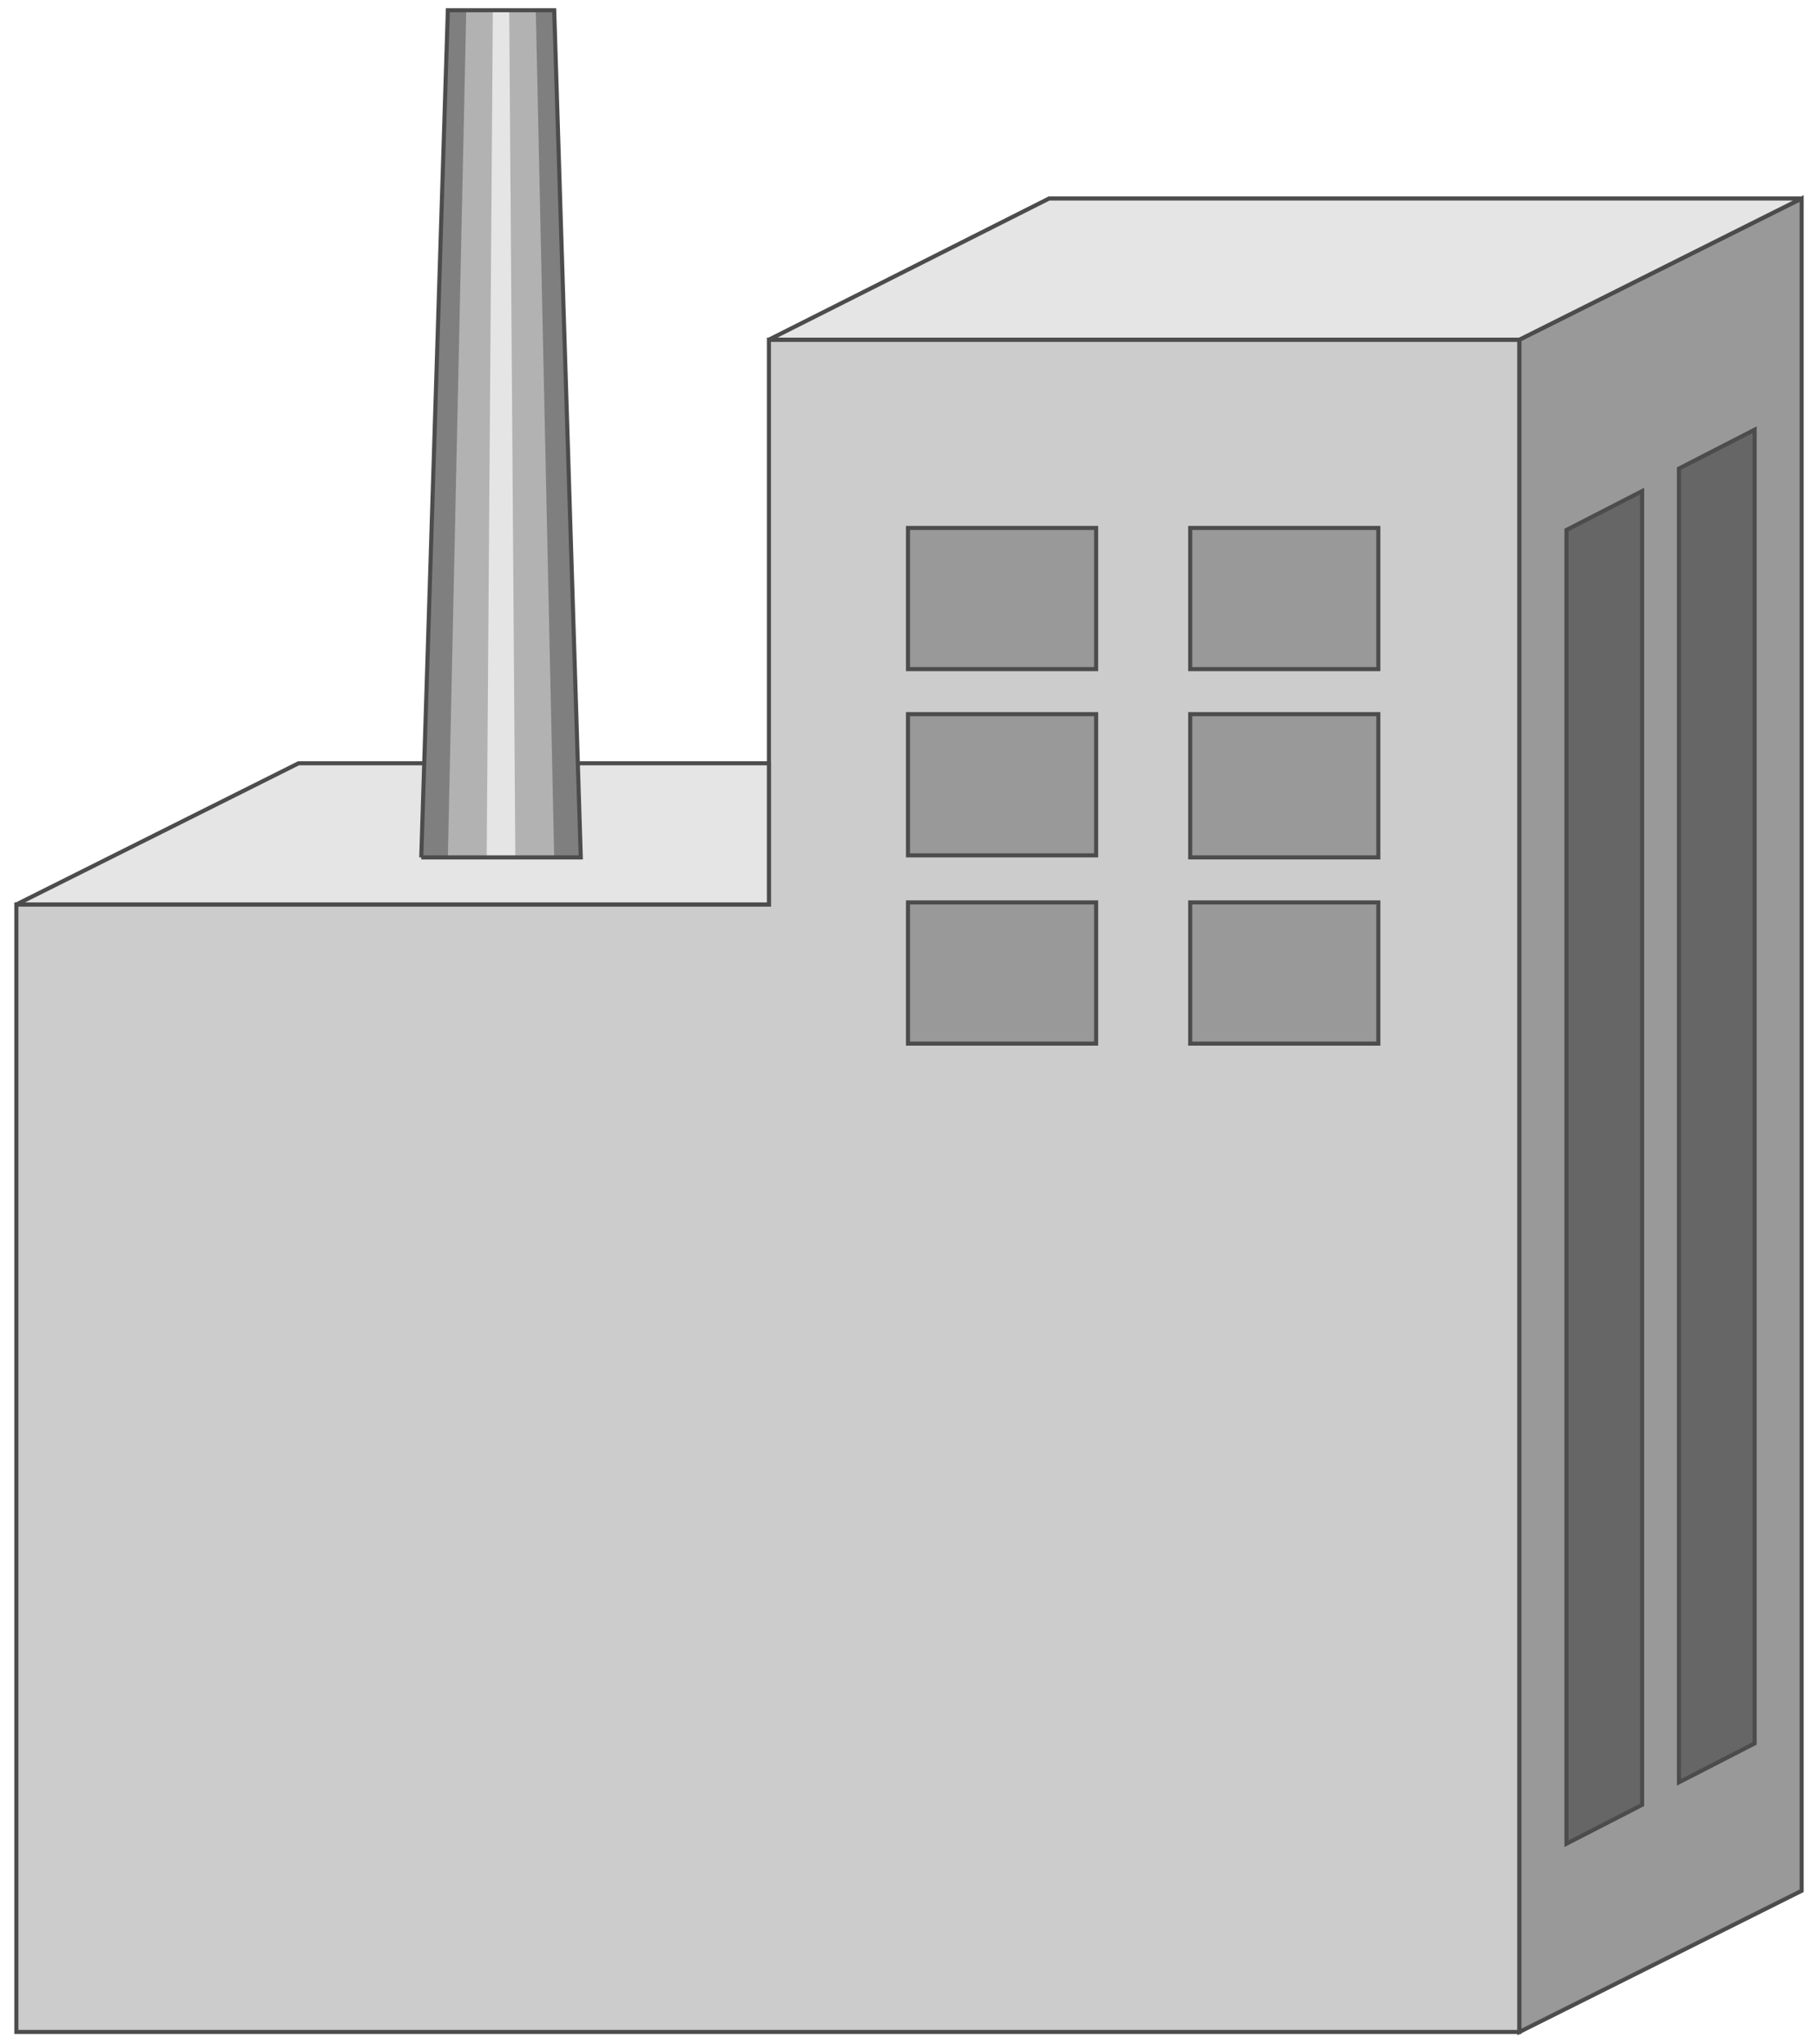 <!DOCTYPE svg PUBLIC "-//W3C//DTD SVG 20000303 Stylable//EN" "http://www.w3.org/TR/2000/03/WD-SVG-20000303/DTD/svg-20000303-stylable.dtd"><svg xmlns="http://www.w3.org/2000/svg" width="889px" height="999px" viewBox="0 0 883 999"><path style="fill:#ccc;stroke:#4c4c4c;stroke-width:2" d="M5,993 l0,-551 368,0 0,-276 367,0 0,827 -735,0z" /><path style="fill:#999;stroke:#4c4c4c;stroke-width:2" d="M740,993 l138,-69 0,-827 -138,69 0,827z" /><path style="fill:#e5e5e5;stroke:#4c4c4c;stroke-width:2" d="M373,166 l137,-69 368,0 -138,69 -367,0z" /><path style="fill:#e5e5e5;stroke:#4c4c4c;stroke-width:2" d="M5,442 l138,-69 230,0 0,69 -368,0z" /><path style="fill:#999;stroke:#4c4c4c;stroke-width:2" d="M441,327 l0,-69 92,0 0,69 -92,0z" /><path style="fill:#999;stroke:#4c4c4c;stroke-width:2" d="M579,327 l0,-69 92,0 0,69 -92,0z" /><path style="fill:#999;stroke:#4c4c4c;stroke-width:2" d="M441,418 l0,-69 92,0 0,69 -92,0z" /><path style="fill:#999;stroke:#4c4c4c;stroke-width:2" d="M579,419 l0,-70 92,0 0,70 -92,0z" /><path style="fill:#999;stroke:#4c4c4c;stroke-width:2" d="M441,510 l0,-69 92,0 0,69 -92,0z" /><path style="fill:#999;stroke:#4c4c4c;stroke-width:2" d="M579,510 l0,-69 92,0 0,69 -92,0z" /><path style="fill:#666;stroke:#4c4c4c;stroke-width:2" d="M855,852 l-37,19 0,-642 37,-19 0,642z" /><path style="fill:#666;stroke:#4c4c4c;stroke-width:2" d="M800,882 l-37,19 0,-642 37,-19 0,642z" /><path style="fill:#7f7f7f" d="M203,419 l13,-414 52,0 13,414 -78,0z" /><path style="fill:#b2b2b2" d="M216,419 l9,-414 34,0 9,414 -52,0z" /><path style="fill:#e5e5e5" d="M235,419 l3,-414 8,0 3,414 -14,0z" /><path style="fill:none;stroke:#4c4c4c;stroke-width:2" d="M203,419 l13,-414 52,0 13,414 -78,0" /></svg>